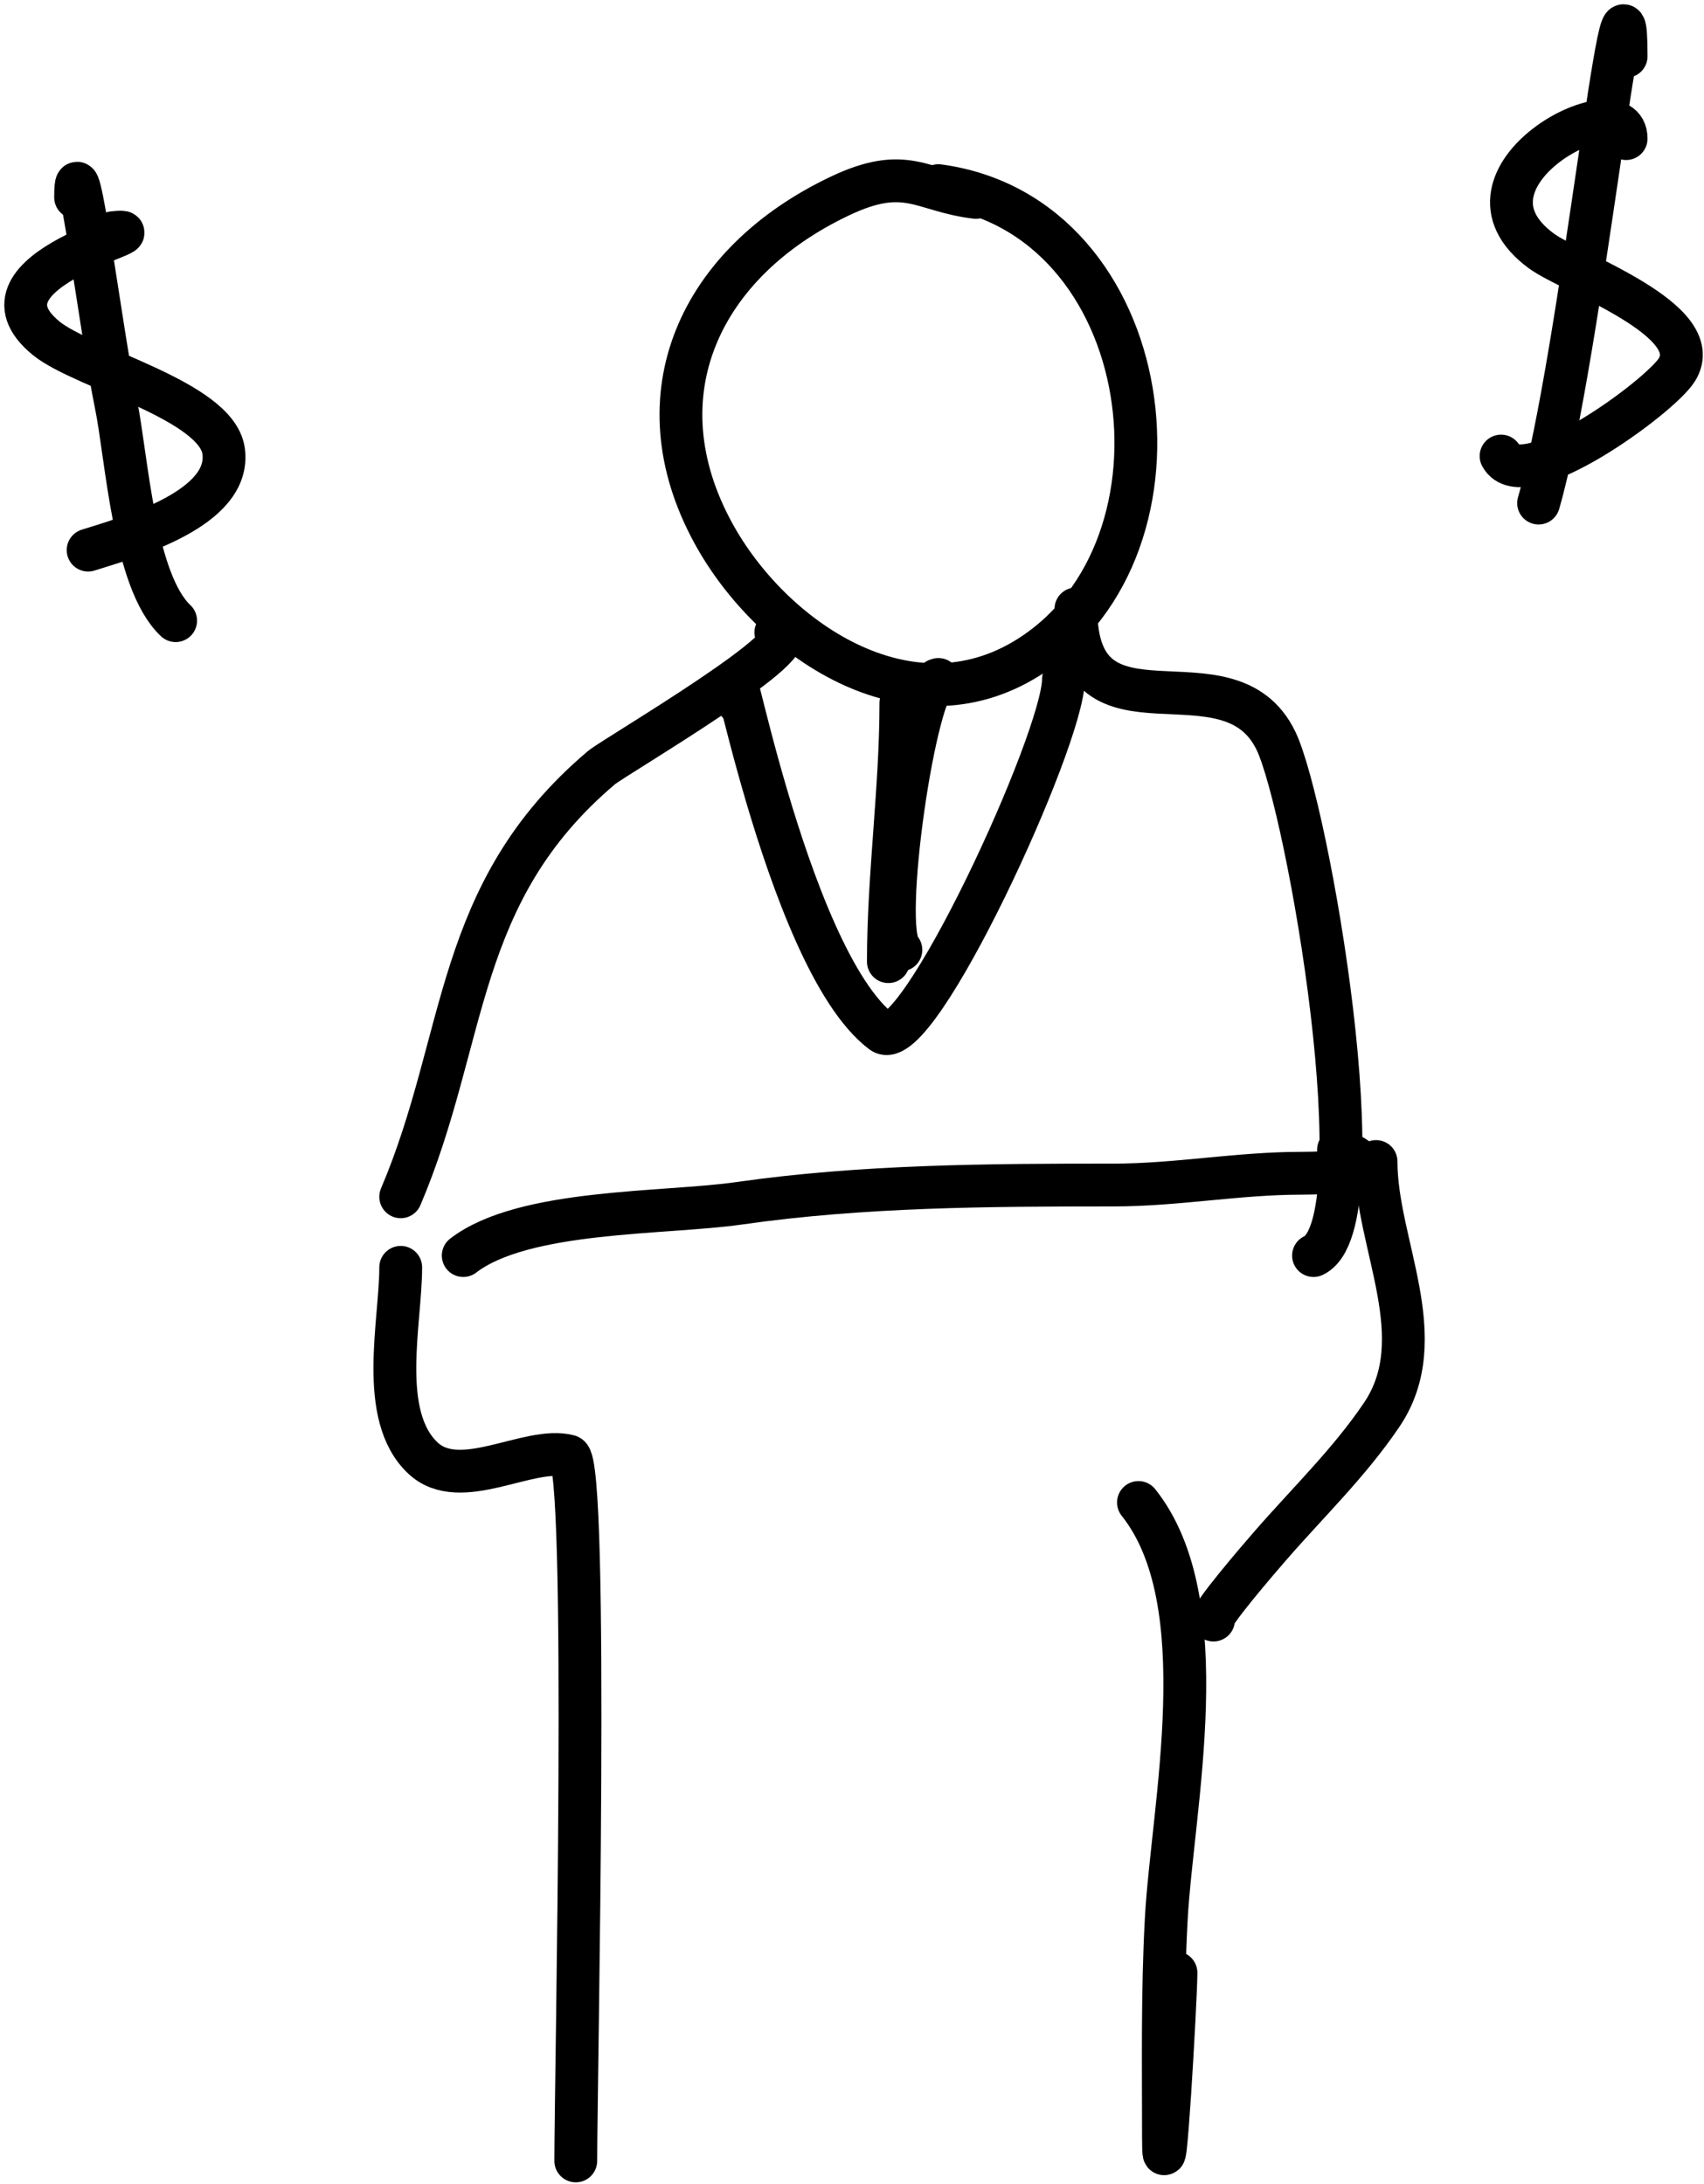 <svg width="199" height="255" viewBox="0 0 199 255" fill="none" xmlns="http://www.w3.org/2000/svg">
<path d="M113.97 23.05C107.601 22.302 105.894 19.183 98.069 22.898C81.728 30.656 74.506 46.147 83.304 62.257C90.04 74.589 106.068 85.607 120.136 76.75C140.522 63.915 135.295 25.13 109.589 21.677" stroke="black" stroke-width="5" stroke-linecap="round"/>
<path d="M90.606 73.852C95.615 74.44 71.707 88.402 70.243 89.641C52.933 104.289 54.702 121.175 46.797 139.756" stroke="black" stroke-width="5" stroke-linecap="round"/>
<path d="M125.652 71.106C125.652 88.01 143.476 74.999 149.017 86.514C152.734 94.239 161.222 142.943 153.398 146.621" stroke="black" stroke-width="5" stroke-linecap="round"/>
<path d="M54.099 146.62C61.154 141.193 77.569 141.768 86.306 140.518C100.766 138.449 115.448 138.382 130.033 138.382C137.415 138.382 144.57 137.009 151.937 137.009C155.505 137.009 162.555 136.609 156.318 134.263" stroke="black" stroke-width="5" stroke-linecap="round"/>
<path d="M46.797 147.994C46.797 154.435 44.109 165.298 49.394 170.267C53.755 174.368 61.783 168.79 66.43 170.038C68.778 170.669 67.241 243.045 67.241 252.342" stroke="black" stroke-width="5" stroke-linecap="round"/>
<path d="M132.954 175.454C142.244 187.101 136.914 211.003 136.199 224.119C135.736 232.604 135.874 241.102 135.874 249.596C135.874 258.549 137.335 233.399 137.335 230.374" stroke="black" stroke-width="5" stroke-linecap="round"/>
<path d="M141.716 189.184C140.85 189.184 147.215 181.813 148.368 180.488C152.801 175.393 157.566 170.82 161.348 165.232C167.423 156.257 160.699 145.304 160.699 135.636" stroke="black" stroke-width="5" stroke-linecap="round"/>
<path d="M86.225 82.09C84.141 68.375 91.513 111.879 103.018 120.534C107.024 123.547 124.192 86.289 124.192 79.344" stroke="black" stroke-width="5" stroke-linecap="round"/>
<path d="M109.589 79.344C106.944 79.654 102.707 108.57 105.209 110.923" stroke="black" stroke-width="5" stroke-linecap="round"/>
<path d="M105.209 82.09C105.209 92.199 103.748 102.237 103.748 112.296" stroke="black" stroke-width="5" stroke-linecap="round"/>
<path d="M13.211 27.17C19.843 26.477 -4.533 31.442 5.423 39.527C9.718 43.015 25.273 46.741 26.11 52.647C27.067 59.391 15.208 62.7 10.291 64.241" stroke="black" stroke-width="5" stroke-linecap="round"/>
<path d="M8.83 23.05C8.83 14.882 11.877 39.136 13.536 47.154C14.815 53.34 15.596 67.856 20.512 72.478" stroke="black" stroke-width="5" stroke-linecap="round"/>
<path d="M189.905 16.186C189.905 9.475 168.258 20.675 180.007 29.305C183.515 31.882 199.453 37.371 195.827 43.188C193.854 46.352 177.849 58.046 175.302 53.257" stroke="black" stroke-width="5" stroke-linecap="round"/>
<path d="M189.905 6.574C189.905 -11.11 184.631 41.688 179.683 58.748" stroke="black" stroke-width="5" stroke-linecap="round"/>
</svg>
